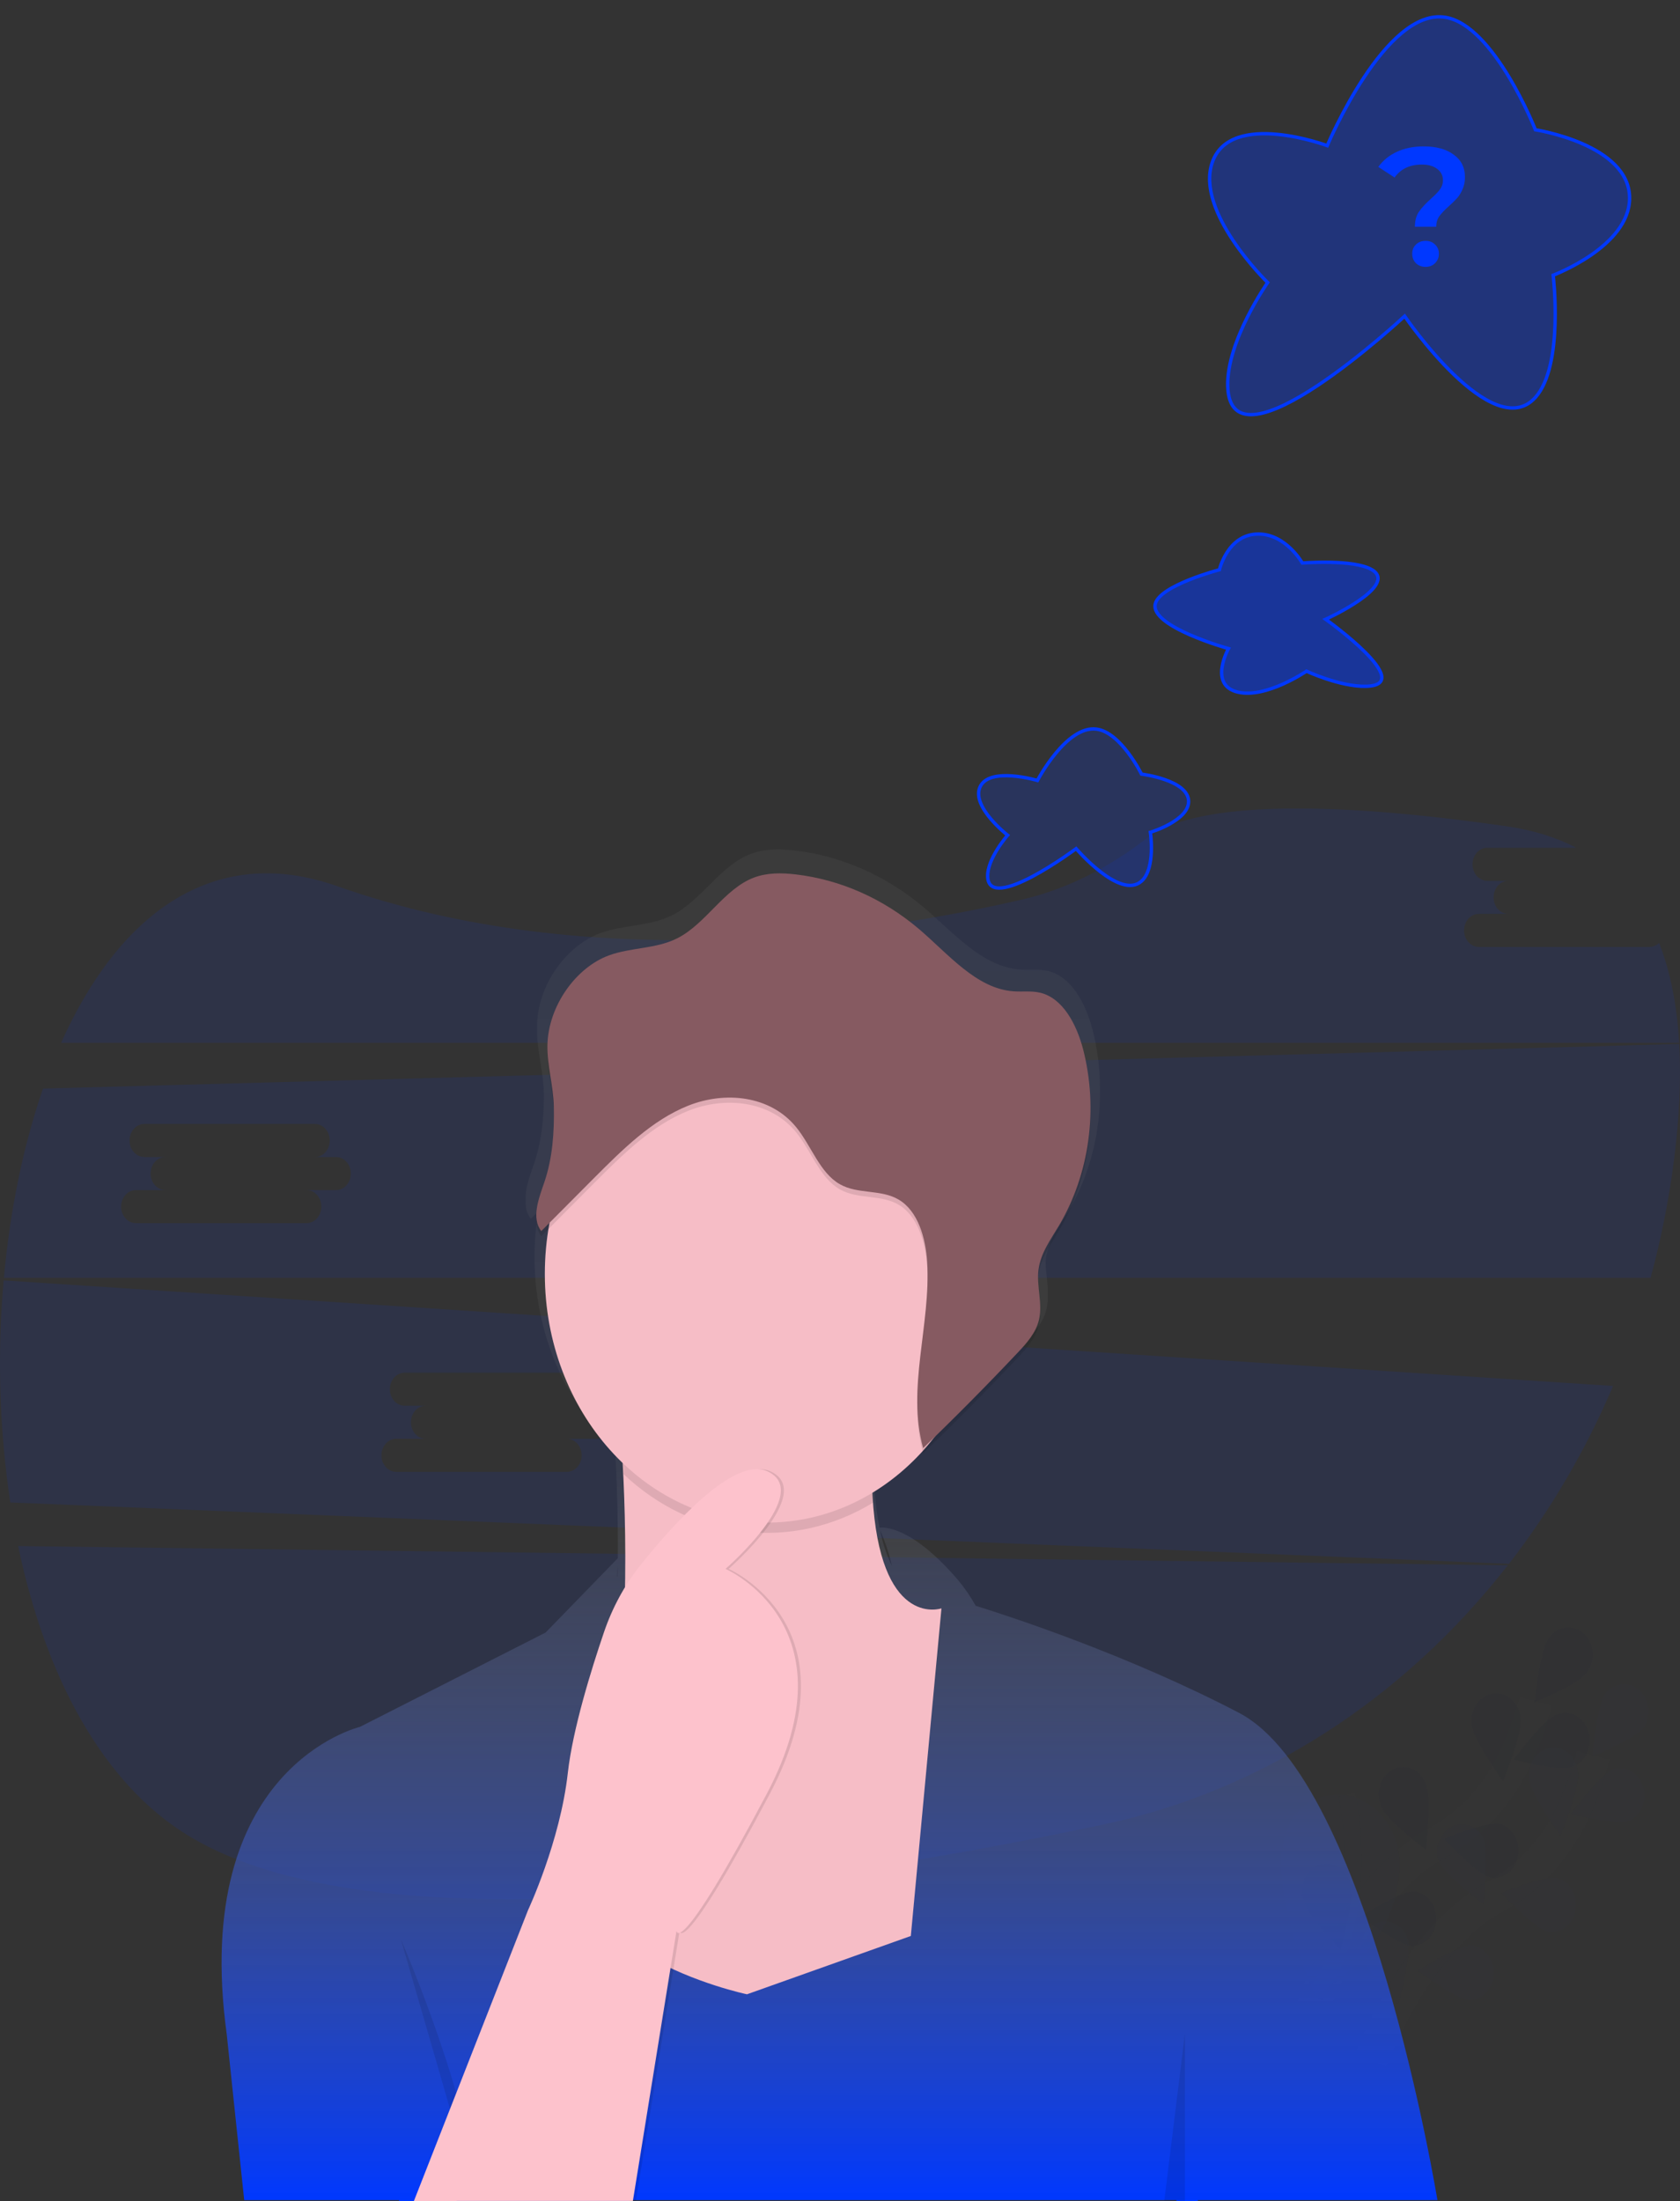 <svg width="100" height="131" viewBox="0 0 100 131" fill="none" xmlns="http://www.w3.org/2000/svg">
<rect x="0" y="0" width="100" height="131" fill="#333333" stroke="none"/>
<g clip-path="url(#clip0)">
<g opacity="0.1">
<path opacity="0.1" d="M80.071 106.839C80.071 106.839 72.932 105.801 78.256 118.742C78.256 118.742 83.108 116.413 83.302 111.161C83.341 110.138 83.044 109.136 82.467 108.342C81.891 107.549 81.074 107.02 80.172 106.856L80.071 106.839Z" fill="#0038FF"/>
<path opacity="0.1" d="M80.176 106.82C80.176 106.82 81.792 114.035 78.262 118.743" stroke="#535461" stroke-miterlimit="10"/>
<path opacity="0.1" d="M78.165 119.409C78.165 119.409 80.736 112.314 85.536 109.682C87.557 108.592 89.207 106.798 90.24 104.567C90.722 103.505 91.117 102.395 91.418 101.252" stroke="#535461" stroke-width="2" stroke-miterlimit="10"/>
<path opacity="0.1" d="M94.434 99.576C93.934 100.28 91.344 101.311 91.344 101.311C91.344 101.311 91.656 98.248 92.157 97.549C92.271 97.366 92.417 97.212 92.587 97.095C92.756 96.978 92.945 96.901 93.142 96.869C93.339 96.838 93.54 96.851 93.732 96.909C93.924 96.967 94.103 97.069 94.259 97.207C94.415 97.346 94.543 97.519 94.637 97.716C94.731 97.912 94.788 98.128 94.805 98.35C94.821 98.572 94.797 98.796 94.734 99.007C94.67 99.218 94.569 99.413 94.436 99.579L94.434 99.576Z" fill="#0038FF"/>
<path opacity="0.1" d="M93.546 105.154C92.784 105.441 90.111 104.728 90.111 104.728C90.111 104.728 91.857 102.351 92.619 102.064C92.803 101.98 93.001 101.938 93.201 101.943C93.4 101.947 93.597 101.997 93.778 102.09C93.96 102.183 94.122 102.317 94.256 102.483C94.389 102.649 94.491 102.844 94.554 103.056C94.618 103.267 94.642 103.491 94.625 103.714C94.608 103.937 94.551 104.153 94.456 104.35C94.362 104.546 94.232 104.719 94.076 104.858C93.919 104.996 93.739 105.097 93.546 105.154Z" fill="#0038FF"/>
<path opacity="0.1" d="M88.728 111.751C87.941 111.568 85.955 109.44 85.955 109.44C85.955 109.44 88.532 108.375 89.32 108.558C89.676 108.669 89.982 108.928 90.174 109.282C90.367 109.636 90.432 110.059 90.356 110.464C90.281 110.87 90.071 111.228 89.769 111.467C89.466 111.706 89.094 111.807 88.728 111.75V111.751Z" fill="#0038FF"/>
<path opacity="0.1" d="M84.079 115.822C83.276 115.791 80.997 114.07 80.997 114.07C80.997 114.07 83.378 112.531 84.181 112.564C84.549 112.605 84.889 112.803 85.132 113.115C85.376 113.427 85.504 113.832 85.491 114.246C85.478 114.66 85.325 115.053 85.063 115.346C84.8 115.638 84.449 115.808 84.079 115.821V115.822Z" fill="#0038FF"/>
<path opacity="0.1" d="M87.623 102.73C87.726 103.623 89.466 106.004 89.466 106.004C89.466 106.004 90.612 103.207 90.51 102.314C90.497 102.091 90.444 101.873 90.353 101.674C90.262 101.475 90.136 101.299 89.982 101.156C89.828 101.014 89.65 100.909 89.458 100.847C89.267 100.785 89.066 100.768 88.868 100.796C88.67 100.825 88.479 100.898 88.308 101.013C88.136 101.127 87.988 101.28 87.871 101.461C87.754 101.642 87.672 101.848 87.629 102.067C87.587 102.285 87.585 102.511 87.623 102.73V102.73Z" fill="#0038FF"/>
<path opacity="0.1" d="M82.24 107.573C82.576 108.39 84.873 110.079 84.873 110.079C84.873 110.079 85.219 107.026 84.883 106.209C84.811 106.001 84.702 105.811 84.562 105.651C84.423 105.492 84.255 105.367 84.07 105.283C83.886 105.199 83.688 105.158 83.488 105.163C83.289 105.168 83.093 105.219 82.911 105.313C82.73 105.406 82.568 105.54 82.435 105.707C82.302 105.873 82.201 106.068 82.138 106.28C82.075 106.492 82.052 106.716 82.069 106.939C82.087 107.161 82.145 107.378 82.24 107.574V107.573Z" fill="#0038FF"/>
<path opacity="0.1" d="M77.584 113.08C77.791 113.949 79.801 116.049 79.801 116.049C79.801 116.049 80.603 113.105 80.395 112.235C80.356 112.016 80.277 111.808 80.164 111.624C80.05 111.44 79.904 111.284 79.735 111.166C79.565 111.048 79.376 110.97 79.178 110.937C78.981 110.904 78.779 110.917 78.586 110.975C78.394 111.033 78.213 111.135 78.057 111.274C77.901 111.413 77.772 111.587 77.677 111.784C77.584 111.981 77.527 112.198 77.51 112.421C77.494 112.644 77.519 112.868 77.584 113.08Z" fill="#0038FF"/>
<path opacity="0.25" d="M94.434 99.576C93.934 100.28 91.344 101.311 91.344 101.311C91.344 101.311 91.656 98.248 92.157 97.549C92.271 97.366 92.417 97.212 92.587 97.095C92.756 96.978 92.945 96.901 93.142 96.869C93.339 96.838 93.54 96.851 93.732 96.909C93.924 96.967 94.103 97.069 94.259 97.207C94.415 97.346 94.543 97.519 94.637 97.716C94.731 97.912 94.788 98.128 94.805 98.35C94.821 98.572 94.797 98.796 94.734 99.007C94.67 99.218 94.569 99.413 94.436 99.579L94.434 99.576Z" fill="black"/>
<path opacity="0.25" d="M93.546 105.154C92.784 105.441 90.111 104.728 90.111 104.728C90.111 104.728 91.857 102.351 92.619 102.064C92.803 101.98 93.001 101.938 93.201 101.943C93.4 101.947 93.597 101.997 93.778 102.09C93.96 102.183 94.122 102.317 94.256 102.483C94.389 102.649 94.491 102.844 94.554 103.056C94.618 103.267 94.642 103.491 94.625 103.714C94.608 103.937 94.551 104.153 94.456 104.35C94.362 104.546 94.232 104.719 94.076 104.858C93.919 104.996 93.739 105.097 93.546 105.154Z" fill="black"/>
<path opacity="0.25" d="M88.728 111.751C87.941 111.568 85.955 109.44 85.955 109.44C85.955 109.44 88.532 108.375 89.32 108.558C89.676 108.669 89.982 108.928 90.174 109.282C90.367 109.636 90.432 110.059 90.356 110.464C90.281 110.87 90.071 111.228 89.769 111.467C89.466 111.706 89.094 111.807 88.728 111.75V111.751Z" fill="black"/>
<path opacity="0.25" d="M84.079 115.822C83.276 115.791 80.997 114.07 80.997 114.07C80.997 114.07 83.378 112.531 84.181 112.564C84.549 112.605 84.889 112.803 85.132 113.115C85.376 113.427 85.504 113.832 85.491 114.246C85.478 114.66 85.325 115.053 85.063 115.346C84.8 115.638 84.449 115.808 84.079 115.821V115.822Z" fill="black"/>
<path opacity="0.25" d="M87.623 102.73C87.726 103.623 89.466 106.004 89.466 106.004C89.466 106.004 90.612 103.207 90.51 102.314C90.497 102.091 90.444 101.873 90.353 101.674C90.262 101.475 90.136 101.299 89.982 101.156C89.828 101.014 89.65 100.909 89.458 100.847C89.267 100.785 89.066 100.768 88.868 100.796C88.67 100.825 88.479 100.898 88.308 101.013C88.136 101.127 87.988 101.28 87.871 101.461C87.754 101.642 87.672 101.848 87.629 102.067C87.587 102.285 87.585 102.511 87.623 102.73V102.73Z" fill="black"/>
<path opacity="0.25" d="M82.24 107.573C82.576 108.39 84.873 110.079 84.873 110.079C84.873 110.079 85.219 107.026 84.883 106.209C84.811 106.001 84.702 105.811 84.562 105.651C84.423 105.492 84.255 105.367 84.07 105.283C83.886 105.199 83.688 105.158 83.488 105.163C83.289 105.168 83.093 105.219 82.911 105.313C82.73 105.406 82.568 105.54 82.435 105.707C82.302 105.873 82.201 106.068 82.138 106.28C82.075 106.492 82.052 106.716 82.069 106.939C82.087 107.161 82.145 107.378 82.24 107.574V107.573Z" fill="black"/>
<path opacity="0.25" d="M77.584 113.08C77.791 113.949 79.801 116.049 79.801 116.049C79.801 116.049 80.603 113.105 80.395 112.235C80.356 112.016 80.277 111.808 80.164 111.624C80.05 111.44 79.904 111.284 79.735 111.166C79.565 111.048 79.376 110.97 79.178 110.937C78.981 110.904 78.779 110.917 78.586 110.975C78.394 111.033 78.213 111.135 78.057 111.274C77.901 111.413 77.772 111.587 77.677 111.784C77.584 111.981 77.527 112.198 77.51 112.421C77.494 112.644 77.519 112.868 77.584 113.08Z" fill="black"/>
<path opacity="0.1" d="M81.589 122.638C81.589 122.638 84.159 115.542 88.959 112.911C90.979 111.82 92.629 110.025 93.66 107.795C94.143 106.733 94.537 105.623 94.839 104.48" stroke="#535461" stroke-width="2" stroke-miterlimit="10"/>
<path opacity="0.1" d="M97.853 102.802C97.353 103.506 94.764 104.537 94.764 104.537C94.764 104.537 95.075 101.475 95.576 100.775C95.824 100.466 96.169 100.275 96.539 100.24C96.909 100.205 97.277 100.33 97.567 100.589C97.858 100.848 98.05 101.222 98.103 101.633C98.156 102.045 98.067 102.464 97.854 102.805L97.853 102.802Z" fill="#0038FF"/>
<path opacity="0.1" d="M96.967 108.381C96.205 108.668 93.532 107.954 93.532 107.954C93.532 107.954 95.278 105.577 96.04 105.29C96.398 105.184 96.778 105.234 97.105 105.431C97.431 105.627 97.678 105.956 97.796 106.349C97.914 106.742 97.894 107.171 97.74 107.549C97.586 107.926 97.309 108.223 96.967 108.381V108.381Z" fill="#0038FF"/>
<path opacity="0.1" d="M92.148 114.981C91.362 114.798 89.376 112.671 89.376 112.671C89.376 112.671 91.953 111.606 92.741 111.789C93.097 111.9 93.403 112.159 93.595 112.513C93.787 112.866 93.853 113.289 93.777 113.695C93.702 114.1 93.492 114.459 93.189 114.697C92.887 114.936 92.515 115.037 92.148 114.98V114.981Z" fill="#0038FF"/>
<path opacity="0.1" d="M87.499 119.047C86.696 119.016 84.417 117.295 84.417 117.295C84.417 117.295 86.798 115.758 87.601 115.79C87.969 115.832 88.309 116.029 88.552 116.341C88.796 116.653 88.924 117.058 88.911 117.472C88.898 117.886 88.745 118.279 88.483 118.572C88.22 118.864 87.869 119.034 87.499 119.047V119.047Z" fill="#0038FF"/>
<path opacity="0.1" d="M91.043 105.96C91.146 106.854 92.886 109.234 92.886 109.234C92.886 109.234 94.031 106.437 93.929 105.544C93.917 105.321 93.864 105.103 93.773 104.904C93.682 104.705 93.556 104.529 93.402 104.386C93.248 104.244 93.07 104.139 92.878 104.077C92.686 104.015 92.486 103.998 92.288 104.026C92.09 104.055 91.899 104.128 91.728 104.243C91.556 104.357 91.408 104.51 91.291 104.691C91.174 104.872 91.092 105.078 91.049 105.297C91.007 105.515 91.004 105.741 91.043 105.96V105.96Z" fill="#0038FF"/>
<path opacity="0.1" d="M85.66 110.795C85.997 111.612 88.294 113.301 88.294 113.301C88.294 113.301 88.64 110.248 88.304 109.431C88.127 109.066 87.833 108.79 87.482 108.659C87.13 108.528 86.747 108.552 86.411 108.726C86.074 108.899 85.809 109.21 85.67 109.595C85.531 109.979 85.527 110.409 85.66 110.796V110.795Z" fill="#0038FF"/>
<path opacity="0.1" d="M81.004 116.308C81.212 117.178 83.222 119.277 83.222 119.277C83.222 119.277 84.024 116.333 83.816 115.464C83.696 115.071 83.448 114.744 83.122 114.549C82.795 114.354 82.415 114.305 82.057 114.413C81.7 114.52 81.392 114.776 81.197 115.127C81.001 115.479 80.933 115.901 81.004 116.308Z" fill="#0038FF"/>
</g>
<path opacity="0.1" d="M1.08 92.018C2.662 99.593 6.012 106.141 11.306 109.315C22.308 115.911 47.12 112.509 65.638 108.6C74.994 106.632 83.487 101.195 89.749 93.164L1.08 92.018Z" fill="#0038FF"/>
<path opacity="0.1" d="M98.186 56.36H88.025C87.793 56.36 87.569 56.257 87.404 56.072C87.24 55.888 87.147 55.638 87.147 55.377C87.147 55.116 87.24 54.866 87.404 54.681C87.569 54.497 87.793 54.393 88.025 54.393H89.782C89.549 54.393 89.326 54.289 89.161 54.105C88.996 53.92 88.904 53.67 88.904 53.41C88.904 53.149 88.996 52.898 89.161 52.714C89.326 52.529 89.549 52.426 89.782 52.426H88.528C88.295 52.426 88.071 52.322 87.907 52.138C87.742 51.953 87.65 51.703 87.65 51.442C87.65 51.181 87.742 50.931 87.907 50.747C88.071 50.562 88.295 50.459 88.528 50.459H93.831C92.654 49.846 91.279 49.41 89.694 49.181C75.234 47.101 70.072 48.477 68.251 49.896C66.004 51.642 63.497 52.926 60.818 53.545C51.896 55.604 35.211 58.085 20.088 52.748C12.572 50.094 6.986 54.578 3.638 62.067H99.95C99.824 59.891 99.447 57.882 98.757 56.121C98.598 56.275 98.395 56.36 98.186 56.36Z" fill="#0038FF"/>
<path opacity="0.1" d="M0.218 76.207C-0.173 80.613 -0.04 85.057 0.612 89.424L89.819 93.077C92.302 89.878 94.387 86.317 96.017 82.491L0.218 76.207ZM35.5 85.635H33.743C33.976 85.635 34.2 85.739 34.364 85.923C34.529 86.108 34.622 86.358 34.622 86.619C34.622 86.88 34.529 87.13 34.364 87.314C34.2 87.499 33.976 87.602 33.743 87.602H23.583C23.35 87.602 23.127 87.499 22.962 87.314C22.797 87.13 22.705 86.88 22.705 86.619C22.705 86.358 22.797 86.108 22.962 85.923C23.127 85.739 23.35 85.635 23.583 85.635H25.339C25.106 85.635 24.883 85.531 24.718 85.347C24.554 85.162 24.461 84.912 24.461 84.651C24.461 84.391 24.554 84.14 24.718 83.956C24.883 83.771 25.106 83.668 25.339 83.668H24.085C23.852 83.668 23.629 83.564 23.464 83.38C23.299 83.195 23.207 82.945 23.207 82.684C23.207 82.423 23.299 82.173 23.464 81.989C23.629 81.804 23.852 81.701 24.085 81.701H34.246C34.478 81.701 34.702 81.804 34.867 81.989C35.031 82.173 35.124 82.423 35.124 82.684C35.124 82.945 35.031 83.195 34.867 83.38C34.702 83.564 34.478 83.668 34.246 83.668H35.5C35.733 83.668 35.956 83.771 36.121 83.956C36.285 84.14 36.378 84.391 36.378 84.651C36.378 84.912 36.285 85.162 36.121 85.347C35.956 85.531 35.733 85.635 35.5 85.635Z" fill="#0038FF"/>
<path opacity="0.1" d="M99.954 62.137L2.562 64.791C1.378 68.202 0.597 72.058 0.232 76.055H98.248C98.888 73.707 99.361 71.306 99.664 68.875C99.955 66.526 100.072 64.253 99.954 62.137ZM20.005 70.832H18.248C18.481 70.832 18.704 70.935 18.869 71.12C19.034 71.304 19.126 71.555 19.126 71.815C19.126 72.076 19.034 72.326 18.869 72.511C18.704 72.695 18.481 72.799 18.248 72.799H8.088C7.855 72.799 7.631 72.695 7.467 72.511C7.302 72.326 7.209 72.076 7.209 71.815C7.209 71.555 7.302 71.304 7.467 71.12C7.631 70.935 7.855 70.832 8.088 70.832H9.844C9.611 70.832 9.388 70.728 9.223 70.544C9.058 70.359 8.966 70.109 8.966 69.848C8.966 69.587 9.058 69.337 9.223 69.153C9.388 68.968 9.611 68.864 9.844 68.864H8.59C8.357 68.864 8.134 68.761 7.969 68.576C7.804 68.392 7.712 68.142 7.712 67.881C7.712 67.62 7.804 67.37 7.969 67.185C8.134 67.001 8.357 66.897 8.59 66.897H18.75C18.983 66.897 19.207 67.001 19.371 67.185C19.536 67.37 19.628 67.62 19.628 67.881C19.628 68.142 19.536 68.392 19.371 68.576C19.207 68.761 18.983 68.864 18.75 68.864H20.005C20.238 68.864 20.461 68.968 20.625 69.153C20.79 69.337 20.883 69.587 20.883 69.848C20.883 70.109 20.79 70.359 20.625 70.544C20.461 70.728 20.238 70.832 20.005 70.832V70.832Z" fill="#0038FF"/>
<path d="M85.56 130.948C85.56 130.948 81.498 105.997 73.754 101.948C67.191 98.515 60.094 96.201 58.076 95.573C57.774 95.029 57.426 94.52 57.036 94.053C54.278 90.828 52.62 90.888 52.352 90.928C52.225 90.288 52.134 89.64 52.079 88.988C52.071 88.886 52.063 88.791 52.055 88.69L52.079 88.677C52.063 88.484 52.048 88.285 52.035 88.079C53.161 87.406 54.198 86.561 55.115 85.567C55.127 85.611 55.137 85.655 55.15 85.7C57.138 83.818 59.084 81.885 60.99 79.901C61.537 79.328 62.111 78.707 62.297 77.899C62.356 77.621 62.38 77.335 62.365 77.05C62.39 76.437 62.261 75.811 62.239 75.191C62.239 75.088 62.249 74.993 62.261 74.897C62.388 73.881 63.019 73.047 63.536 72.194C64.83 70.04 65.505 67.495 65.472 64.899C65.486 63.655 65.332 62.416 65.016 61.224C64.612 59.711 63.772 58.121 62.373 57.79C61.831 57.663 61.269 57.742 60.716 57.703C58.429 57.539 56.718 55.456 54.894 53.93C52.668 52.077 50.035 50.932 47.276 50.618C46.414 50.516 45.525 50.509 44.705 50.816C42.865 51.502 41.747 53.62 39.974 54.491C38.664 55.138 37.149 55.033 35.782 55.519C33.746 56.244 32.019 58.581 31.973 60.984C31.973 61.072 31.973 61.161 31.973 61.25C31.973 61.265 31.973 61.281 31.973 61.295C31.951 62.509 32.338 63.745 32.369 64.988C32.369 65.1 32.37 65.213 32.373 65.326C32.364 66.667 32.22 68.013 31.784 69.273C31.549 69.952 31.246 70.738 31.295 71.417C31.268 71.833 31.34 72.223 31.598 72.54L32.038 72.105C31.89 73 31.816 73.909 31.817 74.819C31.817 79.407 33.68 83.515 36.618 86.279C36.635 86.585 36.652 86.912 36.667 87.262C36.737 88.775 36.791 90.672 36.776 92.741L32.477 97.166L21.426 102.781C21.426 102.781 11.32 105.172 13.496 121.075L14.536 130.949H23.763L23.742 131.001H37.437L37.445 130.949H70.029L70.023 131.001H71.299V130.949L85.56 130.948ZM52.434 91.181C52.713 91.828 52.933 92.505 53.09 93.202C52.767 92.532 52.529 91.814 52.382 91.071L52.395 91.098L52.434 91.181ZM36.772 93.223C36.772 93.417 36.769 93.614 36.763 93.812L36.741 93.847C36.74 93.636 36.75 93.426 36.772 93.218V93.223Z" fill="url(#paint0_linear)"/>
<path d="M56.039 95.727L54.216 115.226L44.463 118.697C44.463 118.697 31.793 116.043 35.074 108.386C37.409 102.939 37.344 93.206 37.112 88.04C37.021 85.943 36.897 84.599 36.897 84.599C36.897 84.599 53.486 68.367 52.119 82.965C51.855 85.792 51.839 88.002 51.986 89.73C52.601 96.921 56.039 95.727 56.039 95.727Z" fill="#FDC2CC"/>
<path opacity="0.03" d="M56.039 95.727L54.216 115.226L44.463 118.697C44.463 118.697 31.793 116.043 35.074 108.386C37.409 102.939 37.344 93.206 37.112 88.04C37.021 85.943 36.897 84.599 36.897 84.599C36.897 84.599 53.486 68.367 52.119 82.965C51.855 85.792 51.839 88.002 51.986 89.73C52.601 96.921 56.039 95.727 56.039 95.727Z" fill="black"/>
<path opacity="0.1" d="M52.119 82.659C51.855 85.486 51.839 87.696 51.986 89.424C49.644 90.856 46.97 91.461 44.316 91.159C41.661 90.858 39.15 89.664 37.112 87.734C37.021 85.637 36.897 84.293 36.897 84.293C36.897 84.293 53.486 68.06 52.119 82.659Z" fill="black"/>
<path d="M45.648 90.623C52.947 90.623 58.864 83.996 58.864 75.82C58.864 67.645 52.947 61.017 45.648 61.017C38.348 61.017 32.431 67.645 32.431 75.82C32.431 83.996 38.348 90.623 45.648 90.623Z" fill="#FDC2CC"/>
<path opacity="0.03" d="M45.648 90.623C52.947 90.623 58.864 83.996 58.864 75.82C58.864 67.645 52.947 61.017 45.648 61.017C38.348 61.017 32.431 67.645 32.431 75.82C32.431 83.996 38.348 90.623 45.648 90.623Z" fill="black"/>
<path opacity="0.1" d="M23.863 115.43C23.863 115.43 28.147 125.231 28.375 130.999Z" fill="black"/>
<path opacity="0.1" d="M70.531 121.046L69.301 131H70.531V121.046Z" fill="black"/>
<path opacity="0.1" d="M24.82 130.999L31.611 113.695C31.611 113.695 33.525 109.611 33.98 105.527C34.436 101.444 36.897 95.012 36.897 95.012C36.897 95.012 43.004 86.334 45.83 87.559C48.656 88.784 43.369 93.379 43.369 93.379C43.369 93.379 51.117 96.748 45.83 106.752C40.543 116.757 40.452 114.92 40.452 114.92L37.854 130.999H24.82Z" fill="black"/>
<path d="M24.638 130.999L31.428 113.695C31.428 113.695 33.343 109.611 33.798 105.527C34.088 102.931 35.188 99.386 35.951 97.147C36.449 95.683 37.182 94.334 38.113 93.165C40.087 90.691 43.673 86.7 45.648 87.558C48.473 88.783 43.187 93.377 43.187 93.377C43.187 93.377 50.934 96.746 45.648 106.751C40.361 116.755 40.27 114.918 40.27 114.918L37.672 130.997L24.638 130.999Z" fill="#FDC2CC"/>
<path opacity="0.15" d="M49.704 67.806C49.855 67.806 49.977 67.669 49.977 67.5C49.977 67.331 49.855 67.193 49.704 67.193C49.553 67.193 49.43 67.331 49.43 67.5C49.43 67.669 49.553 67.806 49.704 67.806Z" fill="white"/>
<path opacity="0.15" d="M48.428 68.419C48.579 68.419 48.701 68.282 48.701 68.112C48.701 67.943 48.579 67.806 48.428 67.806C48.277 67.806 48.154 67.943 48.154 68.112C48.154 68.282 48.277 68.419 48.428 68.419Z" fill="white"/>
<path opacity="0.1" d="M36.258 57.165C37.577 56.687 39.041 56.79 40.306 56.155C42.017 55.296 43.095 53.215 44.871 52.541C45.662 52.241 46.521 52.252 47.351 52.348C50.021 52.66 52.564 53.785 54.703 55.602C56.463 57.102 58.115 59.147 60.322 59.307C60.855 59.346 61.397 59.267 61.92 59.393C63.272 59.717 64.083 61.278 64.472 62.761C64.922 64.519 65.028 66.366 64.781 68.174C64.535 69.982 63.942 71.709 63.044 73.236C62.545 74.073 61.936 74.893 61.813 75.89C61.693 76.868 62.065 77.882 61.848 78.84C61.665 79.633 61.118 80.243 60.586 80.806C58.748 82.753 56.869 84.65 54.95 86.498C53.953 82.949 55.416 79.128 55.188 75.417C55.097 73.971 54.641 72.393 53.503 71.711C52.437 71.074 51.075 71.404 49.997 70.792C48.794 70.113 48.3 68.505 47.39 67.392C45.841 65.493 43.151 65.249 40.984 66.106C38.818 66.964 37.047 68.728 35.333 70.448L32.219 73.577C31.611 72.809 32.072 71.631 32.401 70.671C32.891 69.233 32.999 67.682 32.966 66.155C32.94 64.93 32.562 63.72 32.584 62.528C32.628 60.176 34.294 57.877 36.258 57.165Z" fill="black"/>
<path d="M36.258 56.859C37.577 56.381 39.041 56.484 40.306 55.849C42.017 54.989 43.095 52.909 44.871 52.235C45.662 51.935 46.521 51.946 47.351 52.042C50.021 52.353 52.564 53.479 54.703 55.296C56.463 56.795 58.115 58.84 60.322 59.001C60.855 59.039 61.397 58.961 61.92 59.086C63.272 59.411 64.083 60.972 64.472 62.455C64.922 64.213 65.028 66.06 64.781 67.868C64.535 69.675 63.942 71.402 63.044 72.93C62.545 73.767 61.936 74.587 61.813 75.584C61.693 76.562 62.065 77.576 61.848 78.534C61.665 79.327 61.118 79.937 60.586 80.5C58.748 82.447 56.869 84.344 54.95 86.191C53.953 82.643 55.416 78.822 55.188 75.111C55.097 73.665 54.641 72.087 53.503 71.405C52.437 70.768 51.075 71.098 49.997 70.486C48.794 69.807 48.3 68.199 47.39 67.086C45.841 65.187 43.151 64.942 40.984 65.8C38.818 66.657 37.047 68.422 35.333 70.142L32.219 73.271C31.611 72.503 32.072 71.325 32.401 70.365C32.891 68.927 32.999 67.376 32.966 65.849C32.94 64.624 32.562 63.414 32.584 62.222C32.628 59.87 34.294 57.57 36.258 56.859Z" fill="#865A61"/>
</g>
<path d="M61.751 46.452C61.751 46.452 63.479 43.157 65.271 43.396C66.724 43.59 67.946 46.073 67.946 46.073C67.946 46.073 70.754 46.42 70.75 47.703C70.746 48.855 68.475 49.536 68.475 49.536C68.475 49.536 68.801 51.684 67.946 52.446C66.674 53.58 64.055 50.511 64.055 50.511C64.055 50.511 58.874 54.373 58.79 52.184C58.748 51.11 59.977 49.711 59.977 49.711C59.977 49.711 57.807 48.026 58.332 46.844C58.885 45.599 61.751 46.452 61.751 46.452Z" fill="#0038FF" fill-opacity="0.2" stroke="#0038FF" stroke-width="0.2"/>
<path d="M79.002 8.669C79.002 8.669 82.458 0.432 86.041 1.031C88.948 1.517 91.392 7.724 91.392 7.724C91.392 7.724 97.008 8.591 97 11.797C96.993 14.679 92.451 16.38 92.451 16.38C92.451 16.38 93.101 21.751 91.392 23.655C88.847 26.489 83.609 18.817 83.609 18.817C83.609 18.817 73.249 28.473 73.079 23C72.996 20.315 75.454 16.817 75.454 16.817C75.454 16.817 71.114 12.604 72.164 9.651C73.27 6.538 79.002 8.669 79.002 8.669Z" fill="#0038FF" fill-opacity="0.35" stroke="#0038FF" stroke-width="0.2"/>
<path d="M73.122 38.604C73.122 38.604 68.426 37.295 68.768 35.937C69.045 34.836 72.583 33.91 72.583 33.91C72.583 33.91 73.078 31.782 74.906 31.785C76.549 31.788 77.519 33.509 77.519 33.509C77.519 33.509 80.58 33.262 81.666 33.91C83.282 34.874 78.908 36.858 78.908 36.858C78.908 36.858 84.413 40.784 81.293 40.848C79.762 40.879 77.767 39.948 77.767 39.948C77.767 39.948 75.366 41.592 73.682 41.195C71.907 40.776 73.122 38.604 73.122 38.604Z" fill="#0038FF" fill-opacity="0.5" stroke="#0038FF" stroke-width="0.2"/>
<path d="M84.22 13.495C84.22 13.134 84.3 12.838 84.46 12.604C84.627 12.364 84.867 12.104 85.18 11.825C85.42 11.611 85.597 11.428 85.71 11.274C85.83 11.114 85.89 10.934 85.89 10.735C85.89 10.454 85.777 10.228 85.55 10.055C85.323 9.881 85.02 9.794 84.64 9.794C83.92 9.794 83.377 10.051 83.01 10.565L82.04 9.934C82.327 9.541 82.697 9.241 83.15 9.034C83.603 8.821 84.137 8.714 84.75 8.714C85.497 8.714 86.09 8.878 86.53 9.204C86.977 9.524 87.2 9.968 87.2 10.534C87.2 10.808 87.153 11.048 87.06 11.255C86.973 11.461 86.867 11.638 86.74 11.784C86.613 11.925 86.447 12.088 86.24 12.274C85.987 12.501 85.797 12.701 85.67 12.874C85.55 13.048 85.49 13.255 85.49 13.495H84.22ZM84.86 15.884C84.627 15.884 84.433 15.811 84.28 15.665C84.133 15.511 84.06 15.325 84.06 15.104C84.06 14.884 84.133 14.701 84.28 14.555C84.433 14.408 84.627 14.335 84.86 14.335C85.087 14.335 85.273 14.408 85.42 14.555C85.573 14.701 85.65 14.884 85.65 15.104C85.65 15.325 85.573 15.511 85.42 15.665C85.273 15.811 85.087 15.884 84.86 15.884Z" fill="#0038FF"/>
<defs>
<linearGradient id="paint0_linear" x1="49.374" y1="130.999" x2="49.374" y2="50.55" gradientUnits="userSpaceOnUse">
<stop stop-color="#0038FF"/>
<stop offset="0.54" stop-color="#808080" stop-opacity="0.12"/>
<stop offset="1" stop-color="#808080" stop-opacity="0.1"/>
</linearGradient>
<clipPath id="clip0">
<rect width="100" height="82.878" fill="white" transform="translate(0 48.122)"/>
</clipPath>
</defs>
</svg>
